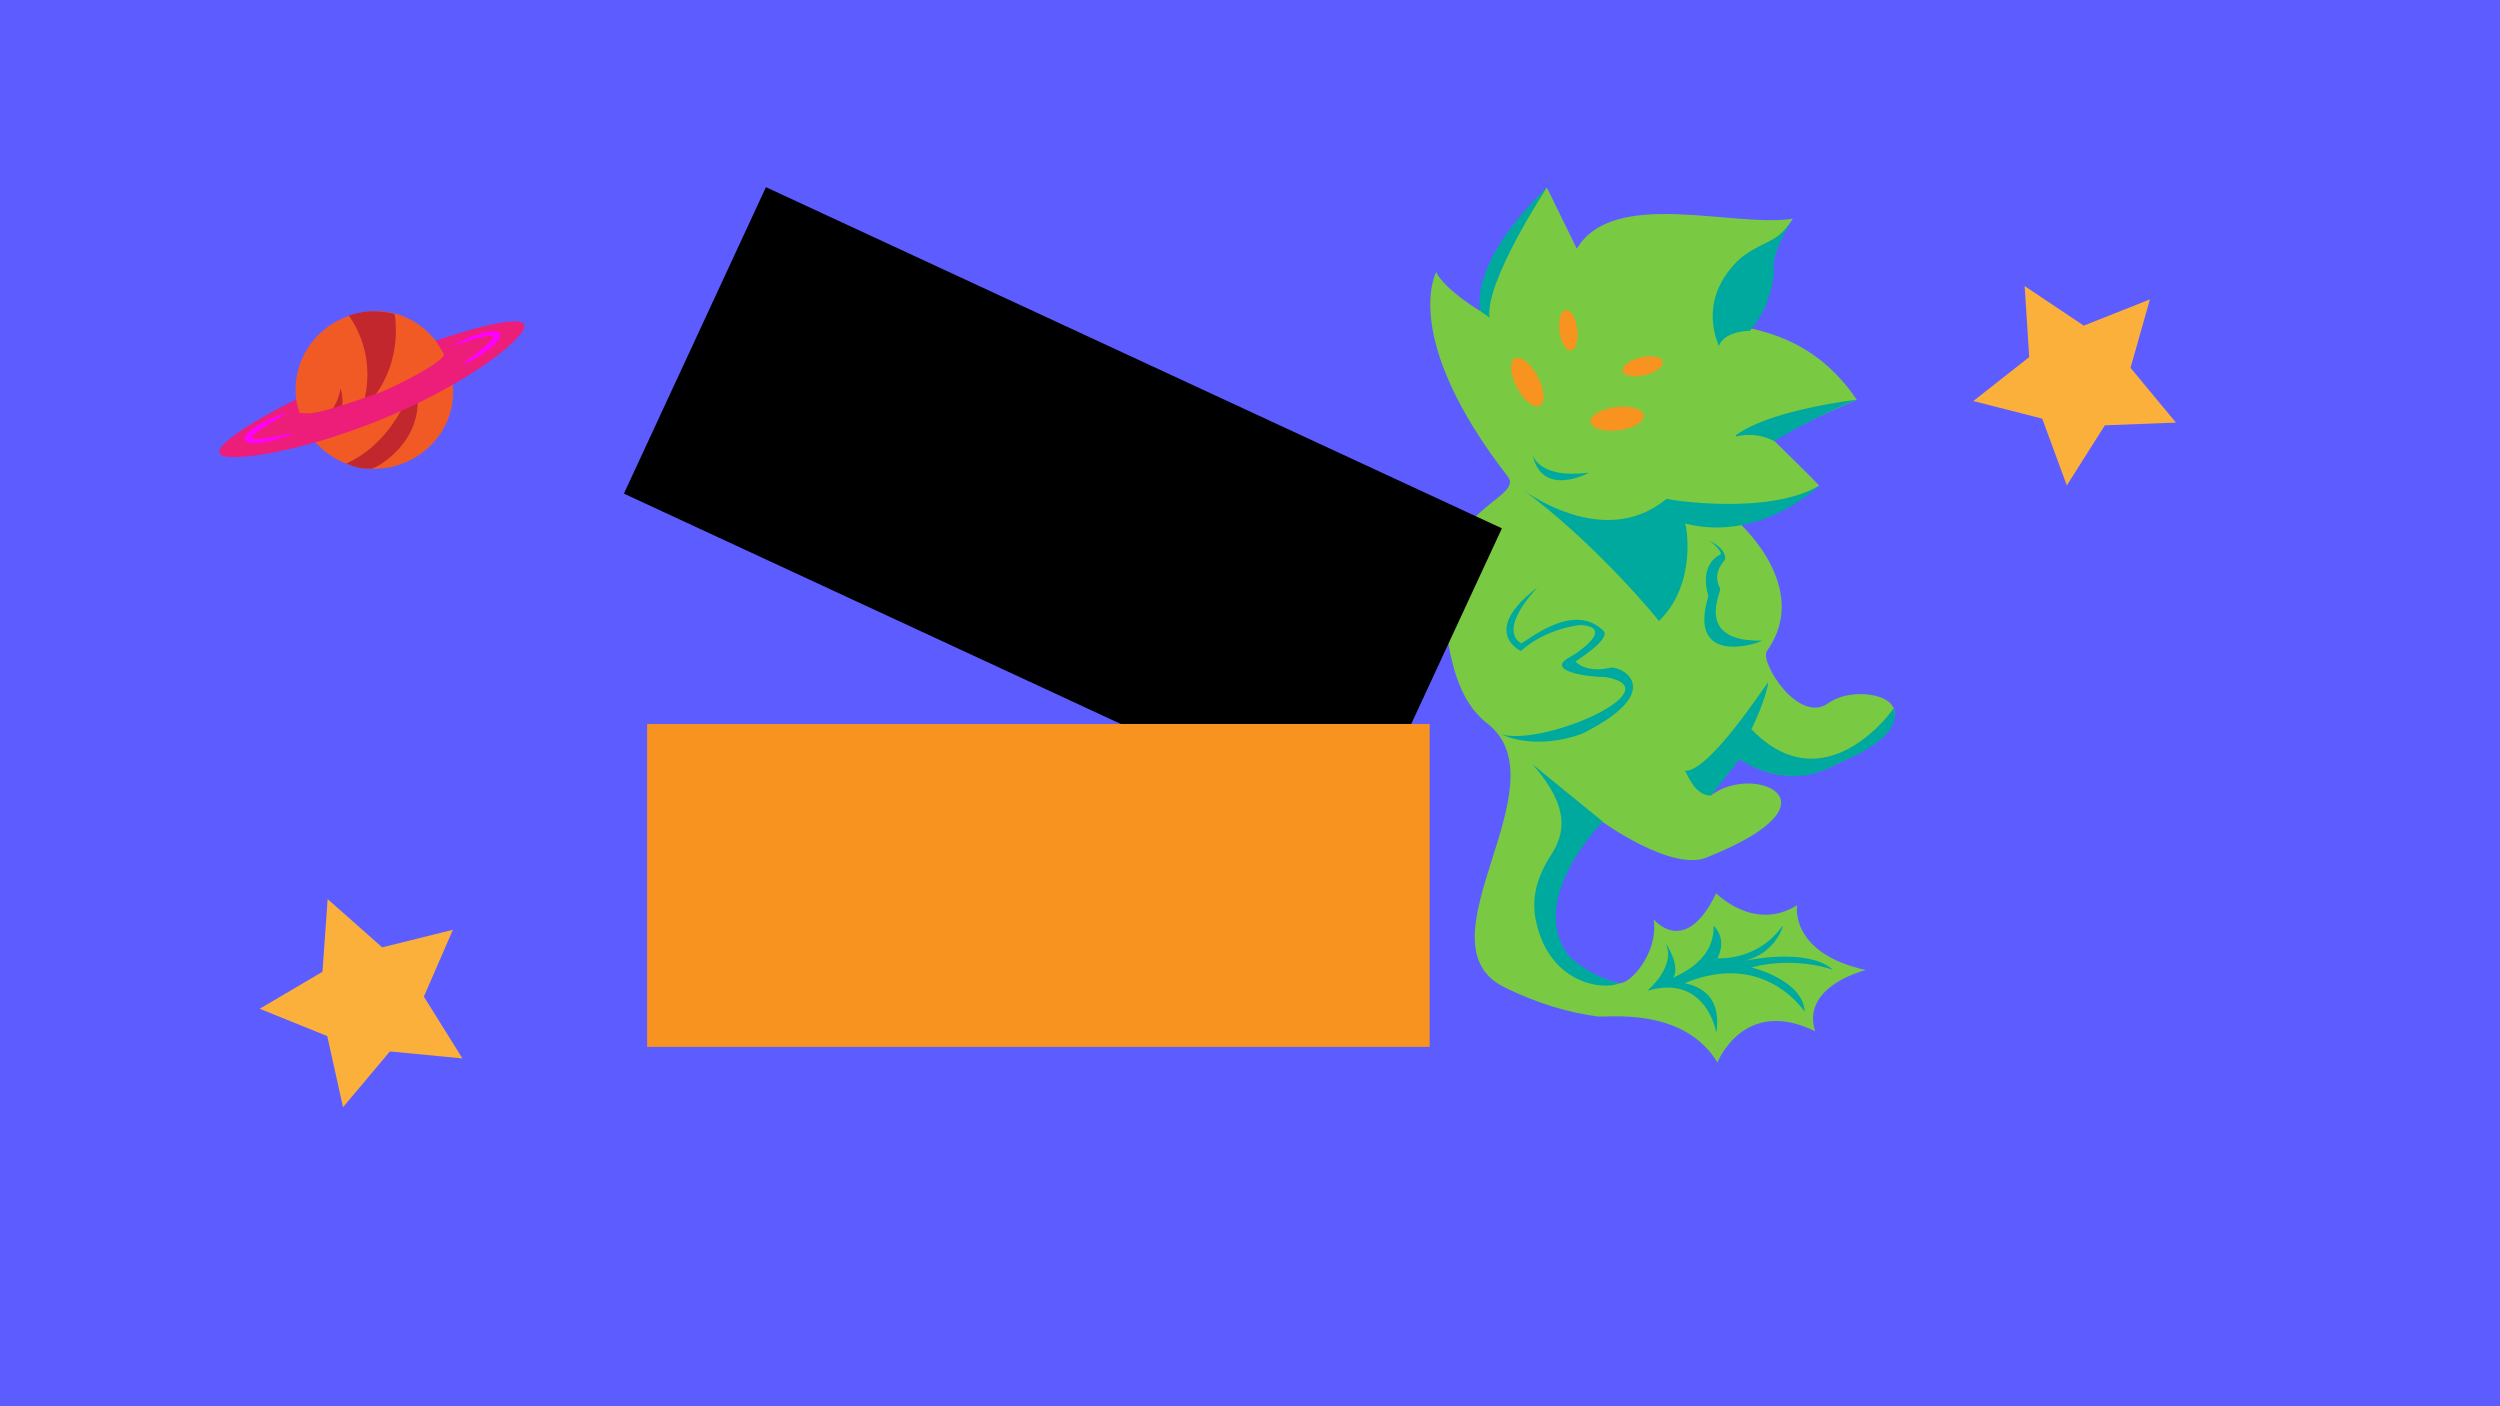 <svg xmlns="http://www.w3.org/2000/svg" viewBox="0 0 1920 1080"><defs><style>.cls-1{fill:blue;opacity:0.64;}.cls-2{fill:#fbb03b;}.cls-3{fill:#f15a24;}.cls-4{fill:#c1272d;}.cls-5{fill:#ed1e79;}.cls-6{fill:#f0f;}.cls-7{fill:#7ac943;}.cls-8{fill:#00a99d;}.cls-9{fill:#f7931e;}</style></defs><title>startscreen</title><g id="bg"><rect class="cls-1" width="1920" height="1080"/></g><g id="Layer_2" data-name="Layer 2"><g id="planet_and_stars" data-name="planet and stars"><polygon id="star2" class="cls-2" points="355.15 812.87 299.44 807.51 263.44 850.35 251.33 795.72 199.45 774.72 247.68 746.31 251.62 690.49 293.53 727.57 347.84 714.07 325.52 765.39 355.15 812.87"/><polygon id="star1" class="cls-2" points="1671.13 324.55 1616.53 326.65 1587.31 372.82 1568.44 321.54 1515.5 308.01 1558.44 274.22 1554.94 219.7 1600.35 250.09 1651.13 229.92 1636.25 282.49 1671.13 324.55"/><g id="planet"><path class="cls-3" d="M348,299.5c.88,33.4-27.09,60.5-60.5,60.5A60.5,60.5,0,0,1,227,299.5c0-33.41,27.1-59.61,60.5-60.5C320.09,238.13,347.1,265.14,348,299.5Z"/><path class="cls-4" d="M277,315.86s16.36-36.84-9.16-73.63c1.76,0,14.15-6.23,35.15-1.23C303,241,312.05,283.71,277,315.86Z"/><path class="cls-4" d="M318.15,290.77S306.75,337.41,266,356c5,2,9,4,19,4C289,360,331.86,336.31,318.15,290.77Z"/><path class="cls-4" d="M261.56,298.16A43.77,43.77,0,0,1,236,331a59.17,59.17,0,0,0,6,8C244.28,339,269.37,324.11,261.56,298.16Z"/><path class="cls-5" d="M402.5,249.19c3.64,8.6-39.89,43.52-104.5,70.81s-125.85,36.61-129.49,28c-2.57-6.11,21.58-22.53,58.92-41.31C227,307,230,317,230,317c9,1,12,2,63-16,12.68-5.35,48-23,48-29,0,0-6-10-6.32-10.37C372.69,248.67,400,243.24,402.5,249.19Z"/><path class="cls-6" d="M378.48,258.61c2.11,4.2-35,27.67-19.18,19.73s26.88-17.78,24.77-22-16.62-1.15-32.41,6.79S376.37,254.42,378.48,258.61Z"/><path class="cls-6" d="M193.7,336.13c-1.62-4.41,37.92-23.45,21.33-17.38s-28.75,14.56-27.14,19,16.37,3.06,33-3S195.31,340.54,193.7,336.13Z"/></g></g><path id="alien" class="cls-7" d="M1357,500c-5.84,8.18,24.26,56.63,47.19,40,24.81-18,91.81,0,15.81,42-40.8,22.55-63,13-84,1-3,1.49-22,28-22,28,31-25,105,4-2,47-27,13-83-28-83-28s-88,100,14,125c8.27,2,31-23,27-49,0,0,24,30,48-20,0,0,29,30,62.24,9.15C1380,695,1374,732,1433,745c0,0-50,12-39,47-55-27-75,24-75,24-26-43-84.27-34.35-92.1-35.37-21-2.76-45.69-9.52-71.9-22.63-68.22-34.11,47-156-12.78-202.42-23.58-18.31-28.86-51.17-33.22-83.08-11-80.5,62.49-89.11,49-106.5-83-107-55-157-55-157,7,14,34,30,34,30-3-36,31-74,51-95l23,47c28-47,120-16,166-23-27,37-7,57-33,84,16,4,53,12,82,55,0,0-43,18-64,31,0,0,34,33,35,35,0,0-31,23-62,28C1335,401,1392,451,1357,500Z"/><g id="shade"><path class="cls-8" d="M1168,375s63,49,112,8c1,1,78.74,13,117-10,.52,0-45,44-103,29,1,0,10,46-20,75C1277,480,1226,417,1168,375Z"/><path class="cls-8" d="M1312,415s13,5,13,14c1,1-11,9-4,23,2,1-21,41,32,40,1,1-58,22-41-34,0-1-8-23,9-32C1324,425,1315,416,1312,415Z"/><path class="cls-8" d="M1181,451s-31,31-13,43c2,1,39-33,63-10-1,0,11,3-21,24,0,0,7,9,26,5,7-3,46,16-18,49,2,0-34.15,15.7-65,2,33.15,9.3,133-35,80-44-15,0-46-5-28-15,1,0,38-23,9-25,0,0-26,2-46,20C1168,500,1136,485,1181,451Z"/><path class="cls-8" d="M1314,611l22-28s35.85,26.8,75.42,3.4c.16-.8,51.29-17.87,42.94-42.64.28.48-52.36,75.24-109.36,16.24,0,1,12-25,13-36-1,0-45,69-64,68C1296,594,1301,611,1314,611Z"/><path class="cls-8" d="M1231,631s-55.41,55.78-29,99c7,11,29,23,42,25-12,6-56,1-65-51-1-7-3-24,12-47,11-17,15-37-14-70C1178,588,1231,631,1231,631Z"/><path class="cls-8" d="M1265,761s23-19,14-37c0,0,12,17,6,27,0-1,32-11,31-40,0,0,11,9,3,25,1,0,31,2,50-25,1,0-6,22-30,27,1,0,49-11,69,7,1,0-29-11-63-2,1,0,40,10,41,34,1,2-29-48-92-22,1,1,30,3,24,39C1319,795,1311,747,1265,761Z"/><path class="cls-8" d="M1177,349s4,19,43,14C1221,363,1184,383,1177,349Z"/><path class="cls-8" d="M1137,239s-11-35,51-95c0,0-48,73-44,100Z"/><path class="cls-8" d="M1344,254s-20,0-24,12c1,0-19-35,17-68,20-15,27-10,40-30,0,0-14,21-15,36C1363,205,1363,232,1344,254Z"/><path class="cls-8" d="M1333.84,335.15a41.44,41.44,0,0,1,28.83,3.68A455.52,455.52,0,0,1,1426,307s-65.86,7.53-92.63,27.14A.57.57,0,0,0,1333.84,335.15Z"/></g><g id="eyes"><ellipse class="cls-9" cx="1173" cy="293.5" rx="9" ry="20.5" transform="translate(-1.61 580.48) rotate(-27.78)"/><ellipse class="cls-9" cx="1242" cy="321.5" rx="20.5" ry="9" transform="translate(-30.31 156.72) rotate(-7.13)"/><ellipse class="cls-9" cx="1261.54" cy="281.31" rx="15.79" ry="6.93" transform="translate(-30.94 291.92) rotate(-13.04)"/><ellipse class="cls-9" cx="1204.51" cy="253.52" rx="6.9" ry="15.71" transform="translate(-22.16 151.54) rotate(-7.13)"/></g></g><g id="sign"><rect x="504.84" y="262.7" width="623" height="259.4" transform="translate(240.7 -306.9) rotate(24.87)"/><rect class="cls-9" x="497" y="556" width="601" height="248"/></g></svg>

